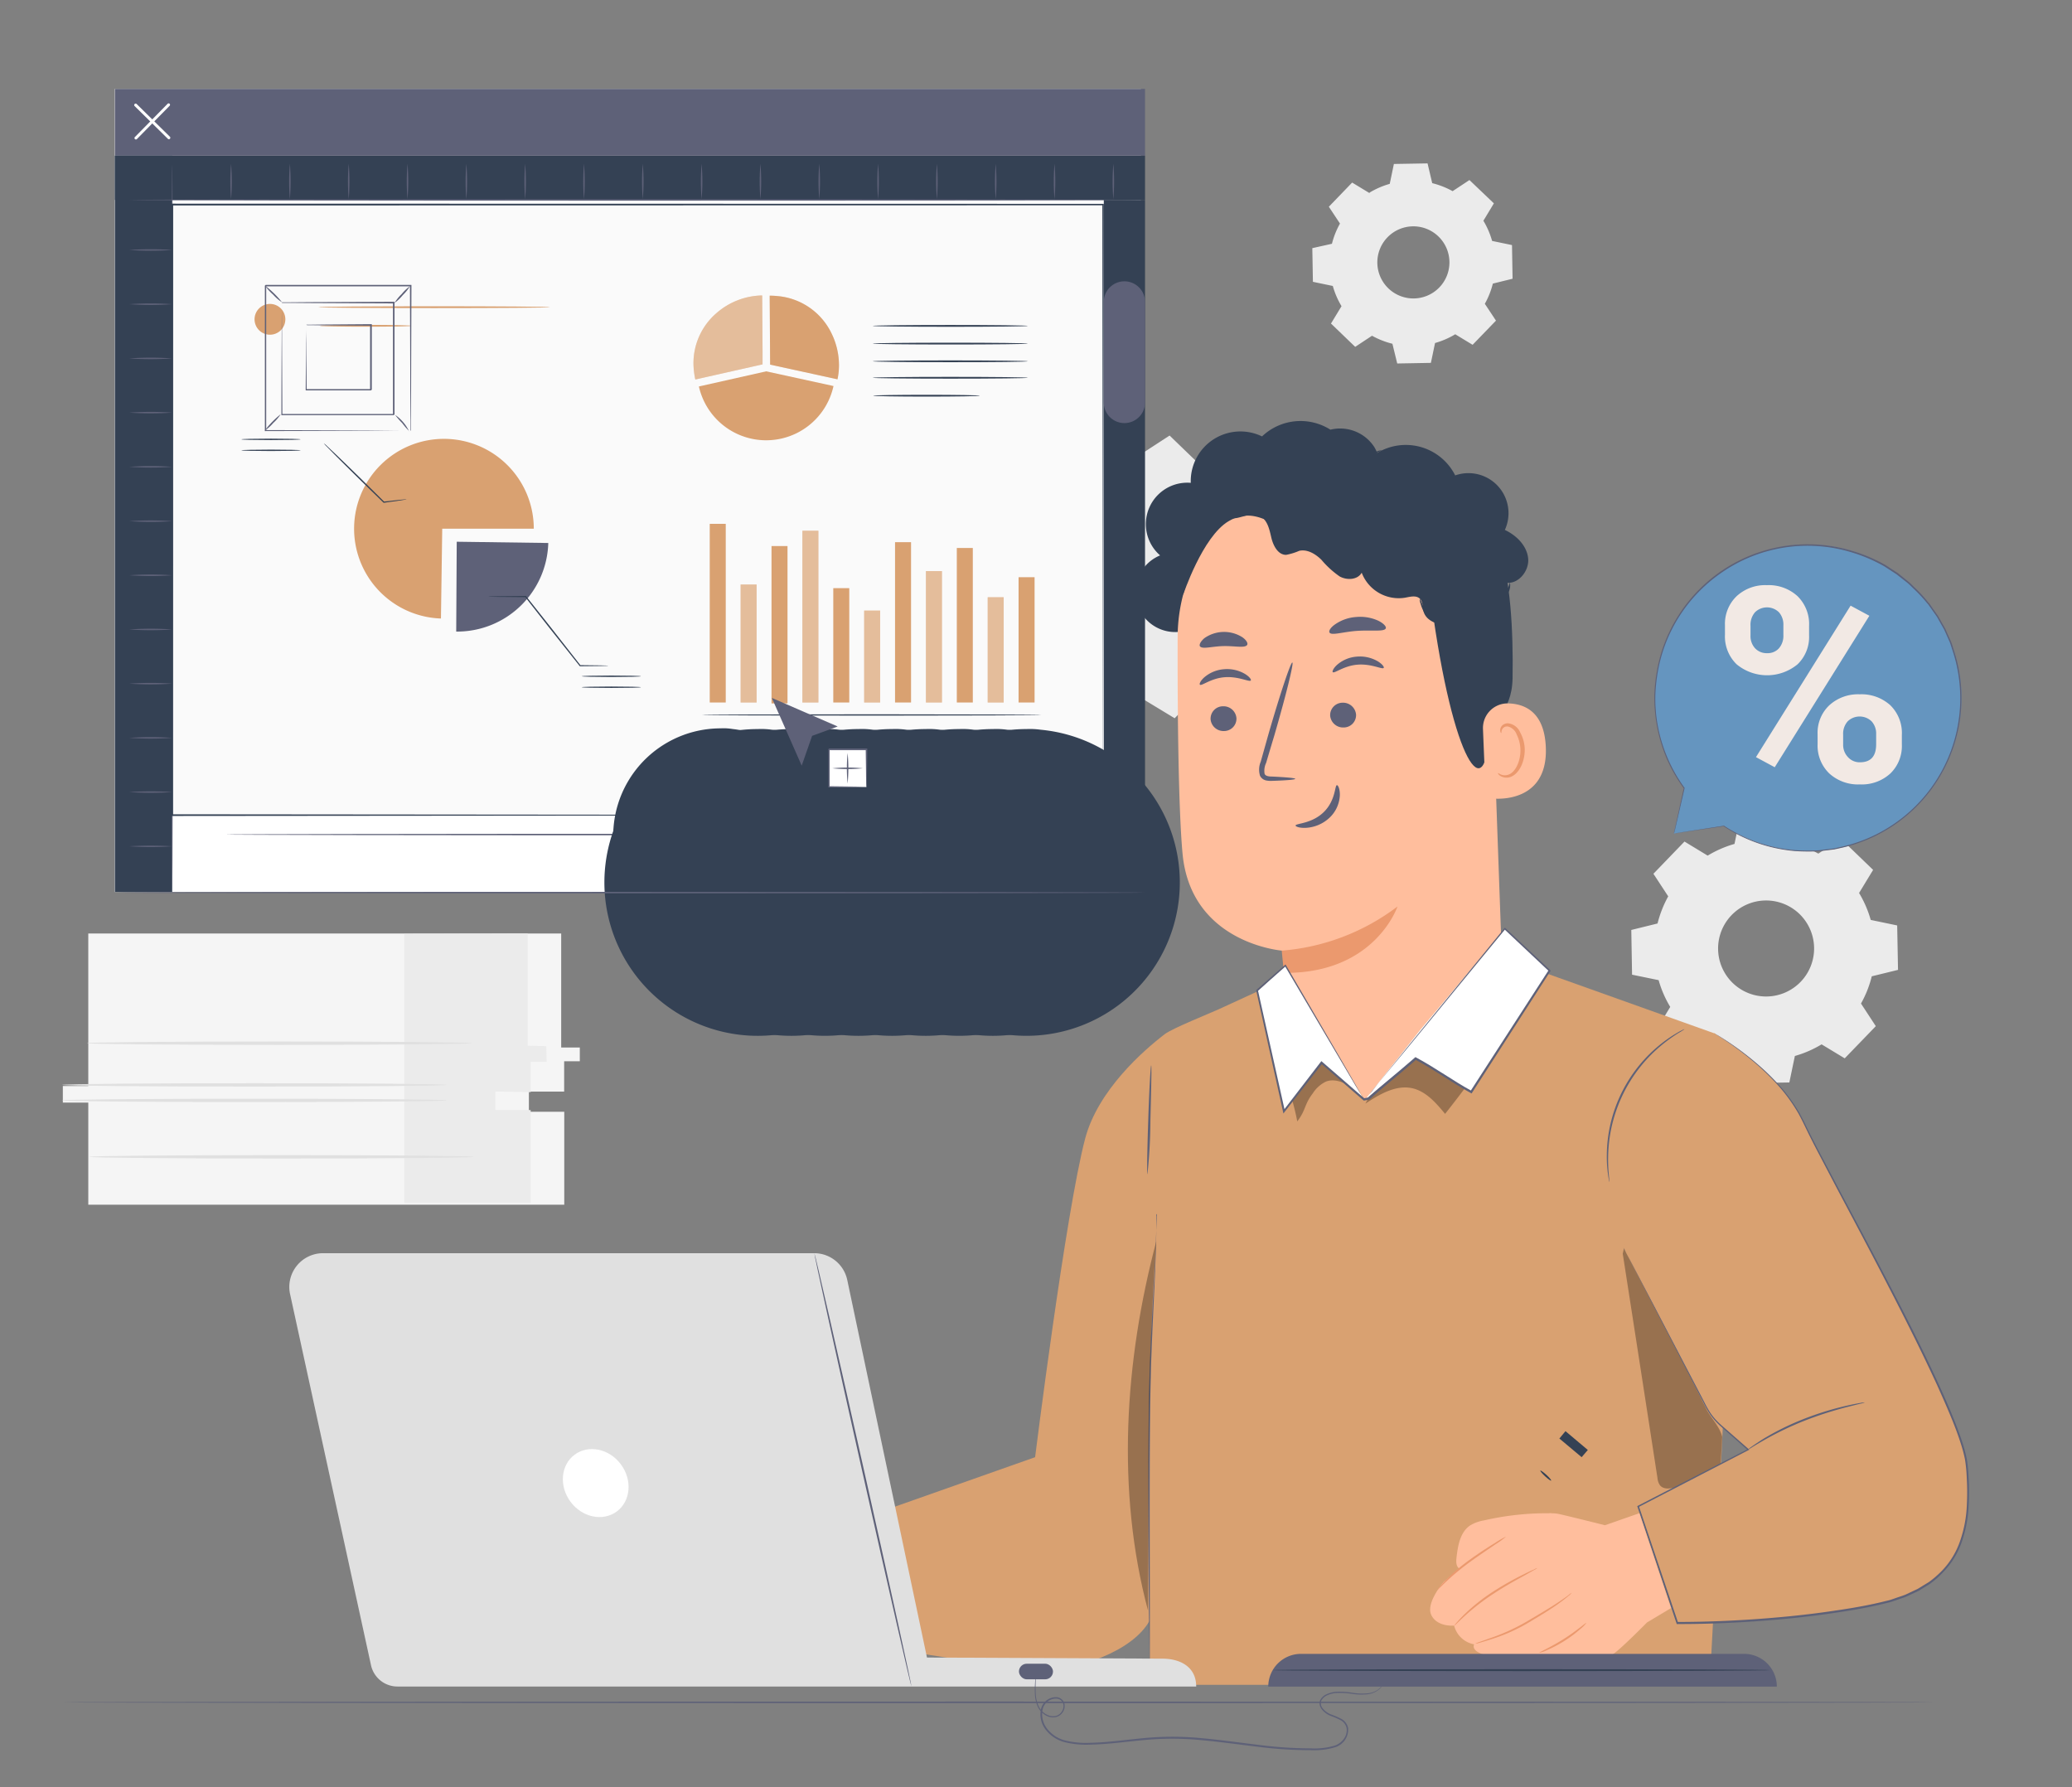 <svg xmlns="http://www.w3.org/2000/svg" width="400" height="345" viewBox="0 0 400 345">
  <rect x="0" y="0" width="400" height="345" fill="#808080" stroke="none"/>
  <g id="Grupo_63263" data-name="Grupo 63263" transform="translate(-1020 -6166)">
    <rect id="Rectángulo_31134" data-name="Rectángulo 31134" width="400" height="345" transform="translate(1020 6166)" fill="none"/>
    <g id="Grupo_63262" data-name="Grupo 63262" transform="translate(685.941 3242.242)">
      <g id="freepik--background-complete--inject-3" transform="translate(346.059 2993.298)">
        <path id="Trazado_105054" data-name="Trazado 105054" d="M396.512,3362.9v29.438H391.6v3.2h4.913v19.709H488.4v-17.936h-6.83v-3.9h6.81v-5.848h3.022v-2.665h-3.594v-22Z" transform="translate(-391.469 -3252.234)" fill="#f5f5f5"/>
        <path id="Trazado_105055" data-name="Trazado 105055" d="M503.019,3362.983v51.928h24.4v-17.929h-6.81V3393.4l6.81.123v-5.861l3.08.006-.058-3.028-3.594-.084V3362.9Z" transform="translate(-436.974 -3252.235)" fill="#ebebeb"/>
        <path id="Trazado_105056" data-name="Trazado 105056" d="M465.668,3412.293c0,.182-16.629.325-37.131.325s-37.138-.143-37.138-.325,16.623-.325,37.138-.325S465.668,3412.111,465.668,3412.293Z" transform="translate(-391.399 -3269.417)" fill="#e0e0e0"/>
        <path id="Trazado_105057" data-name="Trazado 105057" d="M465.668,3407.693c0,.182-16.629.325-37.131.325s-37.138-.143-37.138-.325,16.623-.325,37.138-.325S465.668,3407.511,465.668,3407.693Z" transform="translate(-391.399 -3267.807)" fill="#e0e0e0"/>
        <path id="Trazado_105058" data-name="Trazado 105058" d="M473.038,3395.3c0,.182-16.629.331-37.131.331s-37.138-.149-37.138-.331,16.623-.325,37.138-.325S473.038,3395.127,473.038,3395.3Z" transform="translate(-393.98 -3263.468)" fill="#e0e0e0"/>
        <path id="Trazado_105059" data-name="Trazado 105059" d="M473.718,3429.06c0,.176-16.629.325-37.138.325s-37.131-.149-37.131-.325,16.623-.332,37.131-.332S473.718,3428.877,473.718,3429.06Z" transform="translate(-394.218 -3275.286)" fill="#e0e0e0"/>
        <path id="Trazado_105060" data-name="Trazado 105060" d="M686.917,3046a27.26,27.26,0,0,1,6.648-2.892l1.371-6.583,11.119-.195,1.6,6.5a27.076,27.076,0,0,1,6.745,2.652l5.608-3.652,8,7.727-3.451,5.744a27.131,27.131,0,0,1,2.892,6.654l6.583,1.365.2,11.119-6.531,1.6a27.169,27.169,0,0,1-2.651,6.745l3.678,5.621-7.74,8-5.745-3.483a27.32,27.32,0,0,1-6.654,2.885l-1.365,6.583-11.119.195-1.605-6.531a27.153,27.153,0,0,1-6.745-2.651l-5.621,3.684-8-7.726,3.483-5.744a27.209,27.209,0,0,1-2.885-6.648l-6.583-1.371-.2-11.119,6.531-1.6a27.1,27.1,0,0,1,2.638-6.745l-3.685-5.621,7.727-8L686.9,3046Zm5.927,14.81a12.015,12.015,0,1,0,.025-.026Z" transform="translate(-506.219 -3027.295)" fill="#ebebeb"/>
        <path id="Trazado_105061" data-name="Trazado 105061" d="M786.167,3028.069a16.053,16.053,0,0,1,3.9-1.69l.8-3.84,6.5-.11.9,3.814a16.209,16.209,0,0,1,3.938,1.546l3.249-2.145,4.718,4.5-2.027,3.353a16,16,0,0,1,1.684,3.9l3.84.8.11,6.5-3.808.936a15.738,15.738,0,0,1-1.547,3.9l2.151,3.249-4.51,4.666-3.353-2.034a15.792,15.792,0,0,1-3.9,1.689l-.8,3.834-6.5.117-.929-3.808a16.058,16.058,0,0,1-3.938-1.547l-3.249,2.145-4.672-4.5,2.034-3.354a15.757,15.757,0,0,1-1.683-3.9l-3.84-.8-.116-6.5,3.788-.845a15.809,15.809,0,0,1,1.554-3.9l-2.151-3.249,4.5-4.666,3.354,2.034Zm3.457,8.636a6.96,6.96,0,1,0,9.845-.169,6.96,6.96,0,0,0-9.845.169Z" transform="translate(-533.777 -3060.428)" fill="#ebebeb"/>
        <path id="Trazado_105062" data-name="Trazado 105062" d="M933.58,3180.3a21.3,21.3,0,0,1,5.166-2.249l1.059-5.108,8.636-.156,1.248,5.075a21.072,21.072,0,0,1,5.238,2.06l4.36-2.859,6.219,6-2.71,4.458a21.347,21.347,0,0,1,2.248,5.2l5.108,1.066.162,8.578-5.069,1.241a20.831,20.831,0,0,1-2.079,5.257l2.859,4.367-6,6.212-4.464-2.7a20.927,20.927,0,0,1-5.16,2.242l-1.066,5.114-8.636.149-1.241-5.069a21.321,21.321,0,0,1-5.238-2.06l-4.367,2.859-6.212-6,2.7-4.464a20.971,20.971,0,0,1-2.242-5.167l-5.128-1.052-.149-8.636,5.069-1.248a21.607,21.607,0,0,1,2.06-5.238l-2.859-4.36,6-6.219,4.464,2.71Zm4.6,11.5a9.267,9.267,0,1,0,13.107-.228,9.266,9.266,0,0,0-13.107.228Z" transform="translate(-615.901 -3084.681)" fill="#ebebeb"/>
      </g>
      <g id="freepik--Table--inject-3" transform="translate(346.059 3252.231)">
        <path id="Trazado_105063" data-name="Trazado 105063" d="M707.474,3444.112c0,.078-80.93.144-180.707.144s-180.707-.066-180.707-.144,80.93-.144,180.707-.144S707.474,3444.029,707.474,3444.112Z" transform="translate(-346.059 -3443.968)" fill="#5e6178"/>
      </g>
      <g id="freepik--Artboard--inject-3" transform="translate(356.201 2940.918)">
        <rect id="Rectángulo_8020" data-name="Rectángulo 8020" width="198.124" height="155.031" fill="#fff"/>
        <rect id="Rectángulo_8021" data-name="Rectángulo 8021" width="198.867" height="12.893" transform="translate(0.039)" fill="#5e6178"/>
        <rect id="Rectángulo_8022" data-name="Rectángulo 8022" width="11.064" height="142.138" transform="translate(0.039 12.893)" fill="#344154"/>
        <rect id="Rectángulo_8023" data-name="Rectángulo 8023" width="198.867" height="8.542" transform="translate(0.039 12.893)" fill="#344154"/>
        <path id="Trazado_105064" data-name="Trazado 105064" d="M409.408,3025.763a.267.267,0,0,1-.194-.078.276.276,0,0,1,0-.392h0l6.314-6.419a.272.272,0,0,1,.384,0l0,0a.278.278,0,0,1,0,.392h0l-6.308,6.414A.282.282,0,0,1,409.408,3025.763Z" transform="translate(-405.311 -3016.001)" fill="#fff"/>
        <path id="Trazado_105065" data-name="Trazado 105065" d="M415.735,3025.766a.26.26,0,0,1-.194-.083l-6.419-6.319a.278.278,0,1,1,.388-.4l6.419,6.314a.277.277,0,0,1,0,.392h0A.26.26,0,0,1,415.735,3025.766Z" transform="translate(-405.27 -3016.044)" fill="#fff"/>
        <path id="Trazado_105066" data-name="Trazado 105066" d="M602.382,3052.313c0,.078-43.664.144-97.516.144s-97.527-.066-97.527-.144,43.658-.145,97.527-.145S602.382,3052.24,602.382,3052.313Z" transform="translate(-404.513 -3030.877)" fill="#5e6178"/>
        <path id="Trazado_105067" data-name="Trazado 105067" d="M422.154,3179.913c-.078,0-.144-31.358-.144-70.033s.066-70.032.144-70.032.144,31.347.144,70.032S422.232,3179.913,422.154,3179.913Z" transform="translate(-411.051 -3025.386)" fill="#5e6178"/>
        <path id="Trazado_105068" data-name="Trazado 105068" d="M442.639,3046.677a40.526,40.526,0,0,1,0-6.829,40.517,40.517,0,0,1,0,6.829Z" transform="translate(-420.172 -3025.386)" fill="#5e6178"/>
        <path id="Trazado_105069" data-name="Trazado 105069" d="M463.12,3046.677a40.517,40.517,0,0,1,0-6.829,40.517,40.517,0,0,1,0,6.829Z" transform="translate(-429.301 -3025.386)" fill="#5e6178"/>
        <path id="Trazado_105070" data-name="Trazado 105070" d="M483.609,3046.677a40.517,40.517,0,0,1,0-6.829,40.517,40.517,0,0,1,0,6.829Z" transform="translate(-438.432 -3025.386)" fill="#5e6178"/>
        <path id="Trazado_105071" data-name="Trazado 105071" d="M504.09,3046.677a40.526,40.526,0,0,1,0-6.829,40.526,40.526,0,0,1,0,6.829Z" transform="translate(-447.561 -3025.386)" fill="#5e6178"/>
        <path id="Trazado_105072" data-name="Trazado 105072" d="M524.579,3046.677a40.526,40.526,0,0,1,0-6.829,40.526,40.526,0,0,1,0,6.829Z" transform="translate(-456.691 -3025.386)" fill="#5e6178"/>
        <path id="Trazado_105073" data-name="Trazado 105073" d="M545.06,3046.677a40.509,40.509,0,0,1,0-6.829,40.509,40.509,0,0,1,0,6.829Z" transform="translate(-465.821 -3025.386)" fill="#5e6178"/>
        <path id="Trazado_105074" data-name="Trazado 105074" d="M565.549,3046.677a40.509,40.509,0,0,1,0-6.829,40.509,40.509,0,0,1,0,6.829Z" transform="translate(-474.951 -3025.386)" fill="#5e6178"/>
        <path id="Trazado_105075" data-name="Trazado 105075" d="M586.03,3046.677a40.526,40.526,0,0,1,0-6.829,40.526,40.526,0,0,1,0,6.829Z" transform="translate(-484.08 -3025.386)" fill="#5e6178"/>
        <path id="Trazado_105076" data-name="Trazado 105076" d="M606.519,3046.677a40.509,40.509,0,0,1,0-6.829,40.526,40.526,0,0,1,0,6.829Z" transform="translate(-493.211 -3025.386)" fill="#5e6178"/>
        <path id="Trazado_105077" data-name="Trazado 105077" d="M627,3046.677a40.509,40.509,0,0,1,0-6.829,40.526,40.526,0,0,1,0,6.829Z" transform="translate(-502.34 -3025.386)" fill="#5e6178"/>
        <path id="Trazado_105078" data-name="Trazado 105078" d="M647.489,3046.677a40.526,40.526,0,0,1,0-6.829,40.509,40.509,0,0,1,0,6.829Z" transform="translate(-511.47 -3025.386)" fill="#5e6178"/>
        <path id="Trazado_105079" data-name="Trazado 105079" d="M667.97,3046.677a40.526,40.526,0,0,1,0-6.829,40.526,40.526,0,0,1,0,6.829Z" transform="translate(-520.599 -3025.386)" fill="#5e6178"/>
        <path id="Trazado_105080" data-name="Trazado 105080" d="M688.455,3046.677a39.027,39.027,0,0,1,0-6.829,40.526,40.526,0,0,1,0,6.829Z" transform="translate(-529.726 -3025.386)" fill="#5e6178"/>
        <path id="Trazado_105081" data-name="Trazado 105081" d="M708.94,3046.677a40.543,40.543,0,0,1,0-6.829,40.509,40.509,0,0,1,0,6.829Z" transform="translate(-538.859 -3025.386)" fill="#5e6178"/>
        <path id="Trazado_105082" data-name="Trazado 105082" d="M729.42,3046.677a40.509,40.509,0,0,1,0-6.829,39.027,39.027,0,0,1,0,6.829Z" transform="translate(-547.987 -3025.386)" fill="#5e6178"/>
        <path id="Trazado_105083" data-name="Trazado 105083" d="M749.91,3046.677a40.526,40.526,0,0,1,0-6.829,40.509,40.509,0,0,1,0,6.829Z" transform="translate(-557.119 -3025.386)" fill="#5e6178"/>
        <path id="Trazado_105084" data-name="Trazado 105084" d="M415.616,3069.728a59.508,59.508,0,0,1-8.276,0,59.508,59.508,0,0,1,8.276,0Z" transform="translate(-404.513 -3038.631)" fill="#5e6178"/>
        <path id="Trazado_105085" data-name="Trazado 105085" d="M415.616,3088.608a59.408,59.408,0,0,1-8.276,0,59.609,59.609,0,0,1,8.276,0Z" transform="translate(-404.513 -3047.046)" fill="#5e6178"/>
        <path id="Trazado_105086" data-name="Trazado 105086" d="M415.616,3107.488a59.508,59.508,0,0,1-8.276,0,59.508,59.508,0,0,1,8.276,0Z" transform="translate(-404.513 -3055.46)" fill="#5e6178"/>
        <path id="Trazado_105087" data-name="Trazado 105087" d="M415.616,3126.367a59.508,59.508,0,0,1-8.276,0,59.508,59.508,0,0,1,8.276,0Z" transform="translate(-404.513 -3063.874)" fill="#5e6178"/>
        <path id="Trazado_105088" data-name="Trazado 105088" d="M415.616,3145.238a59.508,59.508,0,0,1-8.276,0,59.508,59.508,0,0,1,8.276,0Z" transform="translate(-404.513 -3072.285)" fill="#5e6178"/>
        <path id="Trazado_105089" data-name="Trazado 105089" d="M415.616,3164.168a59.408,59.408,0,0,1-8.276,0,59.408,59.408,0,0,1,8.276,0Z" transform="translate(-404.513 -3080.722)" fill="#5e6178"/>
        <path id="Trazado_105090" data-name="Trazado 105090" d="M415.616,3183a59.508,59.508,0,0,1-8.276,0,59.408,59.408,0,0,1,8.276,0Z" transform="translate(-404.513 -3089.112)" fill="#5e6178"/>
        <path id="Trazado_105091" data-name="Trazado 105091" d="M415.616,3201.877a59.508,59.508,0,0,1-8.276,0,59.408,59.408,0,0,1,8.276,0Z" transform="translate(-404.513 -3097.527)" fill="#5e6178"/>
        <path id="Trazado_105092" data-name="Trazado 105092" d="M415.616,3220.749a59.609,59.609,0,0,1-8.276,0,59.408,59.408,0,0,1,8.276,0Z" transform="translate(-404.513 -3105.938)" fill="#5e6178"/>
        <path id="Trazado_105093" data-name="Trazado 105093" d="M415.616,3239.628a59.508,59.508,0,0,1-8.276,0,59.508,59.508,0,0,1,8.276,0Z" transform="translate(-404.513 -3114.353)" fill="#5e6178"/>
        <path id="Trazado_105094" data-name="Trazado 105094" d="M415.616,3258.507a59.408,59.408,0,0,1-8.276,0,59.408,59.408,0,0,1,8.276,0Z" transform="translate(-404.513 -3122.766)" fill="#5e6178"/>
        <path id="Trazado_105095" data-name="Trazado 105095" d="M415.616,3277.395a57.188,57.188,0,0,1-8.276,0,73.729,73.729,0,0,1,8.276,0Z" transform="translate(-404.513 -3131.194)" fill="#5e6178"/>
        <path id="Trazado_105096" data-name="Trazado 105096" d="M609.594,3273.312c0,.078-37.788.144-84.389.144s-84.395-.066-84.395-.144,37.777-.144,84.395-.144S609.594,3273.24,609.594,3273.312Z" transform="translate(-419.43 -3129.373)" fill="#5e6178"/>
        <g id="Grupo_56867" data-name="Grupo 56867" transform="translate(10.937 22.153)">
          <g id="Grupo_56712" data-name="Grupo 56712">
            <g id="Grupo_56708" data-name="Grupo 56708" transform="translate(0.175 0.175)">
              <g id="Grupo_56707" data-name="Grupo 56707">
                <rect id="Rectángulo_8024" data-name="Rectángulo 8024" width="179.694" height="117.864" fill="#fafafa"/>
              </g>
            </g>
            <g id="Grupo_56711" data-name="Grupo 56711">
              <g id="Grupo_56710" data-name="Grupo 56710">
                <g id="Grupo_56709" data-name="Grupo 56709">
                  <path id="Trazado_105097" data-name="Trazado 105097" d="M601.84,3171.762c0-1.135-.054-45.978-.139-117.864l.139.139-179.679.035h-.014l.175-.175c0,41.916-.01,81.8-.014,117.863l-.161-.16,179.694.161-179.694.16h-.161v-.161c0-36.059-.009-75.947-.014-117.863v-.175h.19l179.679.036h.14v.14C601.894,3125.784,601.841,3170.628,601.84,3171.762Z" transform="translate(-421.971 -3053.723)" fill="#344154"/>
                </g>
              </g>
            </g>
          </g>
          <g id="Grupo_56737" data-name="Grupo 56737" transform="translate(13.523 45.363)">
            <g id="Grupo_56724" data-name="Grupo 56724" transform="translate(41.466 19.899)">
              <g id="Grupo_56714" data-name="Grupo 56714">
                <g id="Grupo_56713" data-name="Grupo 56713">
                  <path id="Trazado_105098" data-name="Trazado 105098" d="M521.275,3171.458l17.674.243a17.6,17.6,0,0,1-17.674,17.1h-.1Z" transform="translate(-521.171 -3171.458)" fill="#5e6178"/>
                </g>
              </g>
              <g id="Grupo_56717" data-name="Grupo 56717" transform="translate(6.228 10.468)">
                <g id="Grupo_56716" data-name="Grupo 56716">
                  <g id="Grupo_56715" data-name="Grupo 56715">
                    <path id="Trazado_105099" data-name="Trazado 105099" d="M555.507,3203.805a1.8,1.8,0,0,1-.378.031l-1.08.028-3.949.045h-.05l-.032-.04-5.831-7.346-4.7-5.993.091.044-5.2-.049-1.454-.032a2.907,2.907,0,0,1-.514-.035,2.766,2.766,0,0,1,.514-.036l1.454-.031,5.2-.049h.056l.035.045,4.731,5.969,5.782,7.384-.082-.039,3.949.046,1.08.028A1.8,1.8,0,0,1,555.507,3203.805Z" transform="translate(-532.407 -3190.342)" fill="#344154"/>
                  </g>
                </g>
              </g>
              <g id="Grupo_56720" data-name="Grupo 56720" transform="translate(24.231 25.833)">
                <g id="Grupo_56719" data-name="Grupo 56719">
                  <g id="Grupo_56718" data-name="Grupo 56718">
                    <path id="Trazado_105100" data-name="Trazado 105100" d="M576.322,3218.2c0,.075-2.56.135-5.718.135s-5.719-.061-5.719-.135,2.56-.135,5.719-.135S576.322,3218.123,576.322,3218.2Z" transform="translate(-564.885 -3218.062)" fill="#344154"/>
                  </g>
                </g>
              </g>
              <g id="Grupo_56723" data-name="Grupo 56723" transform="translate(24.231 27.951)">
                <g id="Grupo_56722" data-name="Grupo 56722">
                  <g id="Grupo_56721" data-name="Grupo 56721">
                    <path id="Trazado_105101" data-name="Trazado 105101" d="M576.322,3222.018c0,.075-2.56.135-5.718.135s-5.719-.06-5.719-.135,2.56-.135,5.719-.135S576.322,3221.943,576.322,3222.018Z" transform="translate(-564.885 -3221.882)" fill="#344154"/>
                  </g>
                </g>
              </g>
            </g>
            <g id="Grupo_56736" data-name="Grupo 56736">
              <g id="Grupo_56726" data-name="Grupo 56726" transform="translate(21.098 0.045)">
                <g id="Grupo_56725" data-name="Grupo 56725">
                  <path id="Trazado_105102" data-name="Trazado 105102" d="M502.1,3152.979l-.248,17.337a17.345,17.345,0,1,1,17.924-17.337Z" transform="translate(-484.427 -3135.64)" fill="#d9a171"/>
                </g>
              </g>
              <g id="Grupo_56729" data-name="Grupo 56729" transform="translate(15.913 0.898)">
                <g id="Grupo_56728" data-name="Grupo 56728">
                  <g id="Grupo_56727" data-name="Grupo 56727">
                    <path id="Trazado_105103" data-name="Trazado 105103" d="M491.033,3147.995a1.147,1.147,0,0,1-.307.072l-.879.141-3.175.446-.052.007-.039-.038-4.235-4.121c-2.034-2-3.865-3.812-5.181-5.137l-1.548-1.579a4.749,4.749,0,0,1-.542-.605,4.639,4.639,0,0,1,.616.53l1.609,1.518c1.35,1.29,3.2,3.085,5.237,5.082l4.2,4.155-.091-.031,3.187-.351.887-.081A1.15,1.15,0,0,1,491.033,3147.995Z" transform="translate(-475.074 -3137.179)" fill="#344154"/>
                  </g>
                </g>
              </g>
              <g id="Grupo_56732" data-name="Grupo 56732">
                <g id="Grupo_56731" data-name="Grupo 56731">
                  <g id="Grupo_56730" data-name="Grupo 56730">
                    <path id="Trazado_105104" data-name="Trazado 105104" d="M457.8,3135.694c0,.075-2.56.135-5.718.135s-5.719-.06-5.719-.135,2.56-.135,5.719-.135S457.8,3135.62,457.8,3135.694Z" transform="translate(-446.366 -3135.559)" fill="#344154"/>
                  </g>
                </g>
              </g>
              <g id="Grupo_56735" data-name="Grupo 56735" transform="translate(0 2.117)">
                <g id="Grupo_56734" data-name="Grupo 56734">
                  <g id="Grupo_56733" data-name="Grupo 56733">
                    <path id="Trazado_105105" data-name="Trazado 105105" d="M457.8,3139.514c0,.075-2.56.136-5.718.136s-5.719-.061-5.719-.136,2.56-.135,5.719-.135S457.8,3139.439,457.8,3139.514Z" transform="translate(-446.366 -3139.379)" fill="#344154"/>
                  </g>
                </g>
              </g>
            </g>
          </g>
          <g id="Grupo_56765" data-name="Grupo 56765" transform="translate(100.806 17.719)">
            <g id="Grupo_56749" data-name="Grupo 56749">
              <g id="Grupo_56746" data-name="Grupo 56746">
                <g id="Grupo_56739" data-name="Grupo 56739">
                  <g id="Grupo_56738" data-name="Grupo 56738">
                    <path id="Trazado_105106" data-name="Trazado 105106" d="M617.153,3096.462l-.07-10.774a13.751,13.751,0,0,0-8.888,3.465,12.743,12.743,0,0,0-4.283,11.159,15.211,15.211,0,0,0,.251,1.565c0,.013,0,.025.007.038h0l12.982-2.921Z" transform="translate(-603.827 -3085.688)" fill="#d9a171"/>
                  </g>
                </g>
                <g id="Grupo_56741" data-name="Grupo 56741" opacity="0.3">
                  <g id="Grupo_56740" data-name="Grupo 56740">
                    <path id="Trazado_105107" data-name="Trazado 105107" d="M617.153,3096.462l-.07-10.774a13.751,13.751,0,0,0-8.888,3.465,12.743,12.743,0,0,0-4.283,11.159,15.211,15.211,0,0,0,.251,1.565c0,.013,0,.025.007.038h0l12.982-2.921Z" transform="translate(-603.827 -3085.688)" fill="#fff"/>
                  </g>
                </g>
                <g id="Grupo_56743" data-name="Grupo 56743" transform="translate(14.703 0.042)">
                  <g id="Grupo_56742" data-name="Grupo 56742">
                    <path id="Trazado_105108" data-name="Trazado 105108" d="M642.354,3093.179a12.781,12.781,0,0,0-10.478-7.335c-.136-.013-.273-.026-.411-.036-.088-.006-.174-.015-.262-.02q-.386-.021-.782-.022h-.07v0h0l.07,10.774.017,2.532,12.986,2.833.016,0h0a12.837,12.837,0,0,0,.288-2.793A13.978,13.978,0,0,0,642.354,3093.179Z" transform="translate(-630.351 -3085.763)" fill="#d9a171"/>
                  </g>
                </g>
                <g id="Grupo_56745" data-name="Grupo 56745" transform="translate(14.703 0.042)" opacity="0.3">
                  <g id="Grupo_56744" data-name="Grupo 56744">
                    <path id="Trazado_105109" data-name="Trazado 105109" d="M642.354,3093.179a12.781,12.781,0,0,0-10.478-7.335c-.136-.013-.273-.026-.411-.036-.088-.006-.174-.015-.262-.02q-.386-.021-.782-.022h-.07v0h0l.07,10.774.017,2.532,12.986,2.833.016,0h0a12.837,12.837,0,0,0,.288-2.793A13.978,13.978,0,0,0,642.354,3093.179Z" transform="translate(-630.351 -3085.763)" fill="#d9a171"/>
                  </g>
                </g>
              </g>
              <g id="Grupo_56748" data-name="Grupo 56748" transform="translate(1.039 14.651)">
                <g id="Grupo_56747" data-name="Grupo 56747">
                  <path id="Trazado_105110" data-name="Trazado 105110" d="M618.684,3112.119,605.7,3115.04a13.307,13.307,0,0,0,25.985-.087L618.7,3112.12" transform="translate(-605.702 -3112.119)" fill="#d9a171"/>
                </g>
              </g>
            </g>
            <g id="Grupo_56752" data-name="Grupo 56752" transform="translate(34.574 12.536)">
              <g id="Grupo_56751" data-name="Grupo 56751">
                <g id="Grupo_56750" data-name="Grupo 56750">
                  <path id="Trazado_105111" data-name="Trazado 105111" d="M696.181,3108.479c0,.1-6.712.175-14.99.175s-14.992-.078-14.992-.175,6.711-.175,14.992-.175S696.181,3108.383,696.181,3108.479Z" transform="translate(-666.199 -3108.304)" fill="#344154"/>
                </g>
              </g>
            </g>
            <g id="Grupo_56755" data-name="Grupo 56755" transform="translate(34.574 9.119)">
              <g id="Grupo_56754" data-name="Grupo 56754">
                <g id="Grupo_56753" data-name="Grupo 56753">
                  <path id="Trazado_105112" data-name="Trazado 105112" d="M696.181,3102.314c0,.1-6.712.175-14.99.175s-14.992-.079-14.992-.175,6.711-.175,14.992-.175S696.181,3102.217,696.181,3102.314Z" transform="translate(-666.199 -3102.139)" fill="#344154"/>
                </g>
              </g>
            </g>
            <g id="Grupo_56758" data-name="Grupo 56758" transform="translate(34.574 5.702)">
              <g id="Grupo_56757" data-name="Grupo 56757">
                <g id="Grupo_56756" data-name="Grupo 56756">
                  <path id="Trazado_105113" data-name="Trazado 105113" d="M696.181,3096.149c0,.1-6.712.175-14.99.175s-14.992-.078-14.992-.175,6.711-.175,14.992-.175S696.181,3096.052,696.181,3096.149Z" transform="translate(-666.199 -3095.974)" fill="#344154"/>
                </g>
              </g>
            </g>
            <g id="Grupo_56761" data-name="Grupo 56761" transform="translate(34.574 15.716)">
              <g id="Grupo_56760" data-name="Grupo 56760">
                <g id="Grupo_56759" data-name="Grupo 56759">
                  <path id="Trazado_105114" data-name="Trazado 105114" d="M696.181,3114.215c0,.1-6.712.174-14.99.174s-14.992-.078-14.992-.174,6.711-.175,14.992-.175S696.181,3114.118,696.181,3114.215Z" transform="translate(-666.199 -3114.04)" fill="#344154"/>
                </g>
              </g>
            </g>
            <g id="Grupo_56764" data-name="Grupo 56764" transform="translate(34.68 19.177)">
              <g id="Grupo_56763" data-name="Grupo 56763">
                <g id="Grupo_56762" data-name="Grupo 56762">
                  <path id="Trazado_105115" data-name="Trazado 105115" d="M686.982,3120.458c0,.1-4.61.175-10.3.175s-10.3-.078-10.3-.175,4.609-.175,10.3-.175S686.982,3120.361,686.982,3120.458Z" transform="translate(-666.39 -3120.283)" fill="#344154"/>
                </g>
              </g>
            </g>
          </g>
          <g id="Grupo_56858" data-name="Grupo 56858" transform="translate(102.476 61.808)">
            <g id="Grupo_56768" data-name="Grupo 56768" transform="translate(1.462)">
              <g id="Grupo_56767" data-name="Grupo 56767">
                <g id="Grupo_56766" data-name="Grupo 56766">
                  <rect id="Rectángulo_8025" data-name="Rectángulo 8025" width="3.088" height="34.489" fill="#d9a171"/>
                </g>
              </g>
            </g>
            <g id="Grupo_56771" data-name="Grupo 56771" transform="translate(7.424 11.714)">
              <g id="Grupo_56770" data-name="Grupo 56770">
                <g id="Grupo_56769" data-name="Grupo 56769">
                  <rect id="Rectángulo_8026" data-name="Rectángulo 8026" width="3.088" height="22.775" fill="#d9a171"/>
                </g>
              </g>
            </g>
            <g id="Grupo_56774" data-name="Grupo 56774" transform="translate(13.386 4.287)">
              <g id="Grupo_56773" data-name="Grupo 56773">
                <g id="Grupo_56772" data-name="Grupo 56772">
                  <rect id="Rectángulo_8027" data-name="Rectángulo 8027" width="3.088" height="30.377" fill="#d9a171"/>
                </g>
              </g>
            </g>
            <g id="Grupo_56777" data-name="Grupo 56777" transform="translate(19.348 1.332)">
              <g id="Grupo_56776" data-name="Grupo 56776">
                <g id="Grupo_56775" data-name="Grupo 56775">
                  <rect id="Rectángulo_8028" data-name="Rectángulo 8028" width="3.088" height="33.157" fill="#d9a171"/>
                </g>
              </g>
            </g>
            <g id="Grupo_56780" data-name="Grupo 56780" transform="translate(25.31 12.415)">
              <g id="Grupo_56779" data-name="Grupo 56779">
                <g id="Grupo_56778" data-name="Grupo 56778">
                  <rect id="Rectángulo_8029" data-name="Rectángulo 8029" width="3.088" height="22.074" fill="#d9a171"/>
                </g>
              </g>
            </g>
            <g id="Grupo_56783" data-name="Grupo 56783" transform="translate(31.272 16.744)">
              <g id="Grupo_56782" data-name="Grupo 56782">
                <g id="Grupo_56781" data-name="Grupo 56781">
                  <rect id="Rectángulo_8030" data-name="Rectángulo 8030" width="3.088" height="17.745" fill="#d9a171"/>
                </g>
              </g>
            </g>
            <g id="Grupo_56786" data-name="Grupo 56786" transform="translate(37.234 3.54)">
              <g id="Grupo_56785" data-name="Grupo 56785">
                <g id="Grupo_56784" data-name="Grupo 56784">
                  <rect id="Rectángulo_8031" data-name="Rectángulo 8031" width="3.088" height="30.949" fill="#d9a171"/>
                </g>
              </g>
            </g>
            <g id="Grupo_56789" data-name="Grupo 56789" transform="translate(43.196 9.12)">
              <g id="Grupo_56788" data-name="Grupo 56788">
                <g id="Grupo_56787" data-name="Grupo 56787">
                  <rect id="Rectángulo_8032" data-name="Rectángulo 8032" width="3.088" height="25.369" fill="#d9a171"/>
                </g>
              </g>
            </g>
            <g id="Grupo_56792" data-name="Grupo 56792" transform="translate(49.158 4.661)">
              <g id="Grupo_56791" data-name="Grupo 56791">
                <g id="Grupo_56790" data-name="Grupo 56790">
                  <rect id="Rectángulo_8033" data-name="Rectángulo 8033" width="3.088" height="29.828" fill="#d9a171"/>
                </g>
              </g>
            </g>
            <g id="Grupo_56795" data-name="Grupo 56795" transform="translate(55.12 14.168)">
              <g id="Grupo_56794" data-name="Grupo 56794">
                <g id="Grupo_56793" data-name="Grupo 56793">
                  <rect id="Rectángulo_8034" data-name="Rectángulo 8034" width="3.088" height="20.321" fill="#d9a171"/>
                </g>
              </g>
            </g>
            <g id="Grupo_56798" data-name="Grupo 56798" transform="translate(61.082 10.301)">
              <g id="Grupo_56797" data-name="Grupo 56797">
                <g id="Grupo_56796" data-name="Grupo 56796">
                  <rect id="Rectángulo_8035" data-name="Rectángulo 8035" width="3.088" height="24.188" fill="#d9a171"/>
                </g>
              </g>
            </g>
            <g id="Grupo_56802" data-name="Grupo 56802" transform="translate(0 36.764)">
              <g id="Grupo_56801" data-name="Grupo 56801">
                <g id="Grupo_56800" data-name="Grupo 56800">
                  <g id="Grupo_56799" data-name="Grupo 56799">
                    <path id="Trazado_105116" data-name="Trazado 105116" d="M672.27,3231.675c0,.071-14.648.127-32.714.127s-32.717-.056-32.717-.127,14.646-.126,32.717-.126S672.27,3231.605,672.27,3231.675Z" transform="translate(-606.839 -3231.549)" fill="#344154"/>
                  </g>
                </g>
              </g>
            </g>
            <g id="Grupo_56806" data-name="Grupo 56806" transform="translate(1.284 39.479)">
              <g id="Grupo_56805" data-name="Grupo 56805">
                <g id="Grupo_56804" data-name="Grupo 56804">
                  <g id="Grupo_56803" data-name="Grupo 56803">
                    <path id="Trazado_105117" data-name="Trazado 105117" d="M613.739,3236.573a20.75,20.75,0,1,1-2.292-.127A10.474,10.474,0,0,1,613.739,3236.573Z" transform="translate(-609.155 -3236.446)" fill="#344154"/>
                  </g>
                </g>
              </g>
            </g>
            <g id="Grupo_56810" data-name="Grupo 56810" transform="translate(7.992 39.617)">
              <g id="Grupo_56809" data-name="Grupo 56809">
                <g id="Grupo_56808" data-name="Grupo 56808">
                  <g id="Grupo_56807" data-name="Grupo 56807">
                    <path id="Trazado_105118" data-name="Trazado 105118" d="M626.734,3236.822a29.608,29.608,0,1,1-2.739-.127A14.866,14.866,0,0,1,626.734,3236.822Z" transform="translate(-621.256 -3236.695)" fill="#344154"/>
                  </g>
                </g>
              </g>
            </g>
            <g id="Grupo_56814" data-name="Grupo 56814" transform="translate(14.475 39.617)">
              <g id="Grupo_56813" data-name="Grupo 56813">
                <g id="Grupo_56812" data-name="Grupo 56812">
                  <g id="Grupo_56811" data-name="Grupo 56811">
                    <path id="Trazado_105119" data-name="Trazado 105119" d="M638.431,3236.822a29.608,29.608,0,1,1-2.739-.127A14.862,14.862,0,0,1,638.431,3236.822Z" transform="translate(-632.953 -3236.695)" fill="#344154"/>
                  </g>
                </g>
              </g>
            </g>
            <g id="Grupo_56818" data-name="Grupo 56818" transform="translate(20.959 39.617)">
              <g id="Grupo_56817" data-name="Grupo 56817">
                <g id="Grupo_56816" data-name="Grupo 56816">
                  <g id="Grupo_56815" data-name="Grupo 56815">
                    <path id="Trazado_105120" data-name="Trazado 105120" d="M650.128,3236.822a29.607,29.607,0,1,1-2.739-.127A14.861,14.861,0,0,1,650.128,3236.822Z" transform="translate(-644.65 -3236.695)" fill="#344154"/>
                  </g>
                </g>
              </g>
            </g>
            <g id="Grupo_56822" data-name="Grupo 56822" transform="translate(27.443 39.617)">
              <g id="Grupo_56821" data-name="Grupo 56821">
                <g id="Grupo_56820" data-name="Grupo 56820">
                  <g id="Grupo_56819" data-name="Grupo 56819">
                    <path id="Trazado_105121" data-name="Trazado 105121" d="M661.825,3236.822a29.608,29.608,0,1,1-2.738-.127A14.858,14.858,0,0,1,661.825,3236.822Z" transform="translate(-656.347 -3236.695)" fill="#344154"/>
                  </g>
                </g>
              </g>
            </g>
            <g id="Grupo_56826" data-name="Grupo 56826" transform="translate(33.927 39.617)">
              <g id="Grupo_56825" data-name="Grupo 56825">
                <g id="Grupo_56824" data-name="Grupo 56824">
                  <g id="Grupo_56823" data-name="Grupo 56823">
                    <path id="Trazado_105122" data-name="Trazado 105122" d="M673.522,3236.822a29.608,29.608,0,1,1-2.738-.127A14.857,14.857,0,0,1,673.522,3236.822Z" transform="translate(-668.044 -3236.695)" fill="#344154"/>
                  </g>
                </g>
              </g>
            </g>
            <g id="Grupo_56830" data-name="Grupo 56830" transform="translate(40.411 39.617)">
              <g id="Grupo_56829" data-name="Grupo 56829">
                <g id="Grupo_56828" data-name="Grupo 56828">
                  <g id="Grupo_56827" data-name="Grupo 56827">
                    <path id="Trazado_105123" data-name="Trazado 105123" d="M685.22,3236.822a29.608,29.608,0,1,1-2.739-.127A14.867,14.867,0,0,1,685.22,3236.822Z" transform="translate(-679.742 -3236.695)" fill="#344154"/>
                  </g>
                </g>
              </g>
            </g>
            <g id="Grupo_56834" data-name="Grupo 56834" transform="translate(46.895 39.617)">
              <g id="Grupo_56833" data-name="Grupo 56833">
                <g id="Grupo_56832" data-name="Grupo 56832">
                  <g id="Grupo_56831" data-name="Grupo 56831">
                    <path id="Trazado_105124" data-name="Trazado 105124" d="M696.917,3236.822a29.607,29.607,0,1,1-2.739-.127A14.861,14.861,0,0,1,696.917,3236.822Z" transform="translate(-691.439 -3236.695)" fill="#344154"/>
                  </g>
                </g>
              </g>
            </g>
            <g id="Grupo_56838" data-name="Grupo 56838" transform="translate(53.379 39.617)">
              <g id="Grupo_56837" data-name="Grupo 56837">
                <g id="Grupo_56836" data-name="Grupo 56836">
                  <g id="Grupo_56835" data-name="Grupo 56835">
                    <path id="Trazado_105125" data-name="Trazado 105125" d="M708.614,3236.822a29.608,29.608,0,1,1-2.739-.127A14.861,14.861,0,0,1,708.614,3236.822Z" transform="translate(-703.136 -3236.695)" fill="#344154"/>
                  </g>
                </g>
              </g>
            </g>
            <g id="Grupo_56842" data-name="Grupo 56842" transform="translate(59.863 39.617)">
              <g id="Grupo_56841" data-name="Grupo 56841">
                <g id="Grupo_56840" data-name="Grupo 56840">
                  <g id="Grupo_56839" data-name="Grupo 56839">
                    <path id="Trazado_105126" data-name="Trazado 105126" d="M720.311,3236.822a29.607,29.607,0,1,1-2.738-.127A14.857,14.857,0,0,1,720.311,3236.822Z" transform="translate(-714.833 -3236.695)" fill="#344154"/>
                  </g>
                </g>
              </g>
            </g>
            <g id="Grupo_56845" data-name="Grupo 56845" transform="translate(7.424 11.714)" opacity="0.3">
              <g id="Grupo_56844" data-name="Grupo 56844">
                <g id="Grupo_56843" data-name="Grupo 56843">
                  <rect id="Rectángulo_8036" data-name="Rectángulo 8036" width="3.088" height="22.775" fill="#fff"/>
                </g>
              </g>
            </g>
            <g id="Grupo_56848" data-name="Grupo 56848" transform="translate(19.348 1.332)" opacity="0.3">
              <g id="Grupo_56847" data-name="Grupo 56847">
                <g id="Grupo_56846" data-name="Grupo 56846">
                  <rect id="Rectángulo_8037" data-name="Rectángulo 8037" width="3.088" height="33.157" fill="#fff"/>
                </g>
              </g>
            </g>
            <g id="Grupo_56851" data-name="Grupo 56851" transform="translate(31.272 16.744)" opacity="0.3">
              <g id="Grupo_56850" data-name="Grupo 56850">
                <g id="Grupo_56849" data-name="Grupo 56849">
                  <rect id="Rectángulo_8038" data-name="Rectángulo 8038" width="3.088" height="17.745" fill="#fff"/>
                </g>
              </g>
            </g>
            <g id="Grupo_56854" data-name="Grupo 56854" transform="translate(43.196 9.12)" opacity="0.3">
              <g id="Grupo_56853" data-name="Grupo 56853">
                <g id="Grupo_56852" data-name="Grupo 56852">
                  <rect id="Rectángulo_8039" data-name="Rectángulo 8039" width="3.088" height="25.369" fill="#fff"/>
                </g>
              </g>
            </g>
            <g id="Grupo_56857" data-name="Grupo 56857" transform="translate(55.12 14.168)" opacity="0.3">
              <g id="Grupo_56856" data-name="Grupo 56856">
                <g id="Grupo_56855" data-name="Grupo 56855">
                  <rect id="Rectángulo_8040" data-name="Rectángulo 8040" width="3.088" height="20.321" fill="#fff"/>
                </g>
              </g>
            </g>
          </g>
          <g id="Grupo_56860" data-name="Grupo 56860" transform="translate(16.062 19.356)">
            <g id="Grupo_56859" data-name="Grupo 56859">
              <path id="Trazado_105127" data-name="Trazado 105127" d="M456.893,3091.614a2.972,2.972,0,1,1-2.972-2.973A2.972,2.972,0,0,1,456.893,3091.614Z" transform="translate(-450.948 -3088.641)" fill="#d9a171"/>
            </g>
          </g>
          <g id="Grupo_56863" data-name="Grupo 56863" transform="translate(28.343 19.809)">
            <g id="Grupo_56862" data-name="Grupo 56862">
              <g id="Grupo_56861" data-name="Grupo 56861">
                <path id="Trazado_105128" data-name="Trazado 105128" d="M517.872,3089.633c0,.1-10.023.176-22.383.176s-22.386-.079-22.386-.176,10.02-.175,22.386-.175S517.872,3089.537,517.872,3089.633Z" transform="translate(-473.103 -3089.458)" fill="#d9a171"/>
              </g>
            </g>
          </g>
          <g id="Grupo_56866" data-name="Grupo 56866" transform="translate(28.67 23.403)">
            <g id="Grupo_56865" data-name="Grupo 56865">
              <g id="Grupo_56864" data-name="Grupo 56864">
                <path id="Trazado_105129" data-name="Trazado 105129" d="M491.339,3096.118a2.717,2.717,0,0,1-.693.068c-.447.021-1.093.04-1.891.055-1.6.032-3.8.052-6.238.052s-4.643-.02-6.239-.052c-.8-.015-1.445-.034-1.891-.055a2.712,2.712,0,0,1-.693-.068,2.666,2.666,0,0,1,.693-.068c.446-.021,1.092-.04,1.891-.055,1.6-.032,3.8-.052,6.239-.052s4.641.019,6.238.052c.8.015,1.444.034,1.891.055A2.67,2.67,0,0,1,491.339,3096.118Z" transform="translate(-473.693 -3095.943)" fill="#d9a171"/>
              </g>
            </g>
          </g>
        </g>
        <path id="Trazado_105130" data-name="Trazado 105130" d="M631.1,3225.848l5.765,13.076,2.012-5.754,4.933-1.807Z" transform="translate(-504.239 -3108.283)" fill="#5e6178"/>
        <rect id="Rectángulo_8041" data-name="Rectángulo 8041" width="7.245" height="7.245" transform="translate(137.87 127.532)" fill="#fff"/>
        <path id="Trazado_105131" data-name="Trazado 105131" d="M658.124,3250.912s0-.205-.028-.554,0-.876-.033-1.486c0-1.3-.039-3.087-.061-5.211l.122.122h-7.239c-.033,0,.272-.271.144-.144h0v7.234l-.122-.127,5.211.061,1.486.033a3.864,3.864,0,0,1,.554.033,4.263,4.263,0,0,1-.493,0l-1.458.033-5.288.061h-.128v-7.356h0l.144-.144H658.3v.127c0,2.156-.05,3.969-.067,5.288,0,.6,0,1.109-.033,1.458A2.573,2.573,0,0,1,658.124,3250.912Z" transform="translate(-513.014 -3116.136)" fill="#5e6178"/>
        <path id="Trazado_105132" data-name="Trazado 105132" d="M657.374,3250.936a30.208,30.208,0,0,1,0-5.9A30.313,30.313,0,0,1,657.374,3250.936Z" transform="translate(-515.884 -3116.836)" fill="#5e6178"/>
        <path id="Trazado_105133" data-name="Trazado 105133" d="M658.068,3250.242a30.17,30.17,0,0,1-5.9,0A30.323,30.323,0,0,1,658.068,3250.242Z" transform="translate(-513.629 -3119.091)" fill="#5e6178"/>
        <rect id="Rectángulo_8042" data-name="Rectángulo 8042" width="7.96" height="133.596" transform="translate(190.946 21.435)" fill="#344154"/>
        <path id="Trazado_105134" data-name="Trazado 105134" d="M750.69,3080.768h0a3.98,3.98,0,0,1,3.98,3.98v19.407a3.98,3.98,0,0,1-3.98,3.98h0a3.98,3.98,0,0,1-3.98-3.98v-19.407A3.98,3.98,0,0,1,750.69,3080.768Z" transform="translate(-555.764 -3043.623)" fill="#5e6178"/>
        <path id="Trazado_105135" data-name="Trazado 105135" d="M482.623,3110.2v-2.04c0-1.331,0-3.26-.033-5.71,0-4.906-.039-11.9-.061-20.271l.122.122H454.636c-.039,0,.272-.272.139-.139h0v28.01l-.128-.127,20.277.066,5.7.033h.05l-5.676.033-20.355.061h-.122v-28.065h0c-.127.122.177-.183.15-.15h28.143v.15c-.028,8.409-.05,15.427-.067,20.349,0,2.439,0,4.357-.033,5.682v1.863A.516.516,0,0,1,482.623,3110.2Z" transform="translate(-425.528 -3044.183)" fill="#5e6178"/>
        <path id="Trazado_105136" data-name="Trazado 105136" d="M460.39,3088h1.53l4.374-.033,15.715-.061h.122v21.74c.028-.033-.277.271-.15.144H460.29v-.127c0-6.491.05-11.9.066-15.709,0-1.874,0-3.326.033-4.379v-1.53a.929.929,0,0,1,0,.111v1.469c0,1.037,0,2.522.033,4.434,0,3.792.039,9.174.061,15.632l-.122-.127h21.613l-.139.144v-21.618l.128.127-15.632-.066-4.435-.033h-1.475A.421.421,0,0,1,460.39,3088Z" transform="translate(-428.112 -3046.806)" fill="#5e6178"/>
        <path id="Trazado_105137" data-name="Trazado 105137" d="M454.63,3082.3a18.647,18.647,0,0,1,3.27,3.2,8.636,8.636,0,0,1-1.741-1.5A9.408,9.408,0,0,1,454.63,3082.3Z" transform="translate(-425.589 -3044.305)" fill="#5e6178"/>
        <path id="Trazado_105138" data-name="Trazado 105138" d="M502.667,3082.478a8.519,8.519,0,0,1-1.38,1.713,8.867,8.867,0,0,1-1.6,1.525,8.324,8.324,0,0,1,1.38-1.719A8.47,8.47,0,0,1,502.667,3082.478Z" transform="translate(-445.672 -3044.385)" fill="#5e6178"/>
        <path id="Trazado_105139" data-name="Trazado 105139" d="M502.626,3130.436a14.025,14.025,0,0,1-1.358-1.574,13.523,13.523,0,0,1-1.358-1.563,7.973,7.973,0,0,1,2.694,3.16Z" transform="translate(-445.77 -3064.361)" fill="#5e6178"/>
        <path id="Trazado_105140" data-name="Trazado 105140" d="M457.585,3127.018a8.811,8.811,0,0,1-1.452,1.7,8.66,8.66,0,0,1-1.663,1.5,17.214,17.214,0,0,1,3.115-3.193Z" transform="translate(-425.518 -3064.236)" fill="#5e6178"/>
        <path id="Trazado_105141" data-name="Trazado 105141" d="M468.882,3095.788a1.1,1.1,0,0,1,.216,0h.66l2.528-.033,9.113-.067h.122v12.638l-.15.144H468.76v-.127c.028-3.753.05-6.885.061-9.113,0-1.064.028-1.918.033-2.528v-.87a1.49,1.49,0,0,1,0,.244v.682c0,.615,0,1.475.028,2.556,0,2.217.039,5.311.067,9.03l-.128-.122h12.511c.133-.127-.172.177-.139.144v-12.511l.128.122-9.03-.061-2.561-.033h-.682Z" transform="translate(-431.887 -3050.273)" fill="#5e6178"/>
        <path id="Trazado_105142" data-name="Trazado 105142" d="M601.654,3293.532c0,.078-44.39.144-99.134.144s-99.14-.067-99.14-.144,44.379-.144,99.14-.144S601.654,3293.449,601.654,3293.532Z" transform="translate(-402.748 -3138.385)" fill="#5e6178"/>
      </g>
      <g id="freepik--Character--inject-3" transform="translate(389.91 3005.029)">
        <path id="Trazado_105143" data-name="Trazado 105143" d="M696.391,3397.8h-8.81s-19.886-7.181-23.976-6.515c-3.678.622-17.164,9.578-19.806,11.351a1.659,1.659,0,0,0-.637.818h0a2.9,2.9,0,0,0,1.607,3.669l.282.116-.123.4a4.8,4.8,0,0,0-.2,1.614,1.947,1.947,0,0,0,3.62.84l-.507.9a2.214,2.214,0,0,0-.282,1.209l.043.825a2.222,2.222,0,0,0,1.52,1.977h0a2.17,2.17,0,0,0,2.316-.608c1.708-1.882,5.61-4.626,8.108-5.067,2.222-.369,5.719-1.448,7.963-1.448a2.779,2.779,0,0,1,2.57,1.766h0c-1.484.109-9.136,3.62-12.792,5.517a3.932,3.932,0,0,0-2.128,2.946c-.13,1.144.449,2.346,2.715,1.81,4.857-1.129,10.917-3.243,10.917-3.243s4.51-1.288,7.427.768c4.112,2.9,5.994,3.967,9.527,2.794a30.285,30.285,0,0,0,6.132-2.845l6.95-.725S705.382,3400.331,696.391,3397.8Z" transform="translate(-584.513 -3185.081)" fill="#ffbe9d"/>
        <path id="Trazado_105144" data-name="Trazado 105144" d="M701.86,3416.52a2.6,2.6,0,0,1-.471.341,3.18,3.18,0,0,1-.608.362,5.554,5.554,0,0,1-.876.4,9.589,9.589,0,0,1-6.059.2,9.4,9.4,0,0,1-3.721-2.02l-.434-.4-.391-.441a8.213,8.213,0,0,1-.724-.977c-.441-.724-.767-1.448-1.252-2.136a3.057,3.057,0,0,0-1.984-1.375,10.013,10.013,0,0,0-2.664,0,15.768,15.768,0,0,1-5.741-.564,16.561,16.561,0,0,1-4.937-2.36,16.741,16.741,0,0,1-2.012-1.672,1.26,1.26,0,0,1-.333-1.332,1.276,1.276,0,0,1,1.057-.847h0l12.922-.542,3.706-.124h.984a1.281,1.281,0,0,1,.34,0l-.34.043-.977.073-3.7.224-12.915.673h0a.913.913,0,0,0-.507,1.578,16.75,16.75,0,0,0,1.969,1.621,16.257,16.257,0,0,0,4.829,2.3,15.553,15.553,0,0,0,5.61.557,9.826,9.826,0,0,1,2.765,0,3.271,3.271,0,0,1,1.274.543,4.067,4.067,0,0,1,.927.977c.5.724.825,1.5,1.245,2.172a8.246,8.246,0,0,0,.724.941l.376.435.413.376a9.156,9.156,0,0,0,3.62,2,9.616,9.616,0,0,0,5.929-.086A14.551,14.551,0,0,0,701.86,3416.52Z" transform="translate(-591.857 -3188.334)" fill="#eb996e"/>
        <path id="Trazado_105145" data-name="Trazado 105145" d="M833.961,3111.474a7.87,7.87,0,0,0-8.47-3.344,10.78,10.78,0,0,0-13.2,1.3,9.586,9.586,0,0,0-13.755,8.962,8,8,0,0,0-5.922,14.008,7.688,7.688,0,0,0,4.416,14.652l36.2-26.5A7.876,7.876,0,0,0,833.961,3111.474Z" transform="translate(-624.507 -3106.457)" fill="#344154"/>
        <path id="Trazado_105146" data-name="Trazado 105146" d="M799.108,3151.686a32.649,32.649,0,0,1,30.05-32.511l1.687-.13c18.251-.391,28.776,14.891,28.661,33.147l2.172,60.714-1.889,7.8-24.57,20.27-12.343-10.931-3.533-17.866s-17.685-1.325-19.292-18.771C799.281,3184.986,799.071,3167.511,799.108,3151.686Z" transform="translate(-627.615 -3109.931)" fill="#ffbe9d"/>
        <path id="Trazado_105147" data-name="Trazado 105147" d="M826.869,3244.438a42.482,42.482,0,0,0,22.347-8.521s-4.344,12.994-21.927,12.813Z" transform="translate(-635.281 -3142.199)" fill="#eb996e"/>
        <path id="Trazado_105148" data-name="Trazado 105148" d="M807.889,3184.981a2.5,2.5,0,0,0,2.6,2.324,2.389,2.389,0,0,0,2.4-2.38c0-.025,0-.049,0-.074a2.5,2.5,0,0,0-2.606-2.323,2.39,2.39,0,0,0-2.39,2.388C807.888,3184.938,807.889,3184.959,807.889,3184.981Z" transform="translate(-630.041 -3127.459)" fill="#5e6178"/>
        <path id="Trazado_105149" data-name="Trazado 105149" d="M805.041,3175.625c.333.3,2.114-1.252,4.792-1.448s4.763.984,5.024.63c.13-.159-.232-.724-1.136-1.274a6.863,6.863,0,0,0-4.054-.9,6.615,6.615,0,0,0-3.786,1.564C805.113,3174.879,804.882,3175.487,805.041,3175.625Z" transform="translate(-629.242 -3124.719)" fill="#5e6178"/>
        <path id="Trazado_105150" data-name="Trazado 105150" d="M839.779,3184.031a2.5,2.5,0,0,0,2.606,2.324,2.388,2.388,0,0,0,2.4-2.381c0-.022,0-.043,0-.066a2.512,2.512,0,0,0-2.606-2.331,2.4,2.4,0,0,0-2.4,2.4C839.778,3183.992,839.779,3184.012,839.779,3184.031Z" transform="translate(-638.845 -3127.196)" fill="#5e6178"/>
        <path id="Trazado_105151" data-name="Trazado 105151" d="M840.471,3172.275c.333.3,2.114-1.245,4.8-1.448s4.756.977,5.024.63c.13-.16-.232-.724-1.144-1.281a6.845,6.845,0,0,0-4.047-.9,6.517,6.517,0,0,0-3.786,1.564C840.544,3171.529,840.312,3172.181,840.471,3172.275Z" transform="translate(-639.023 -3123.793)" fill="#5e6178"/>
        <path id="Trazado_105152" data-name="Trazado 105152" d="M827.8,3193.313c0-.152-1.687-.312-4.416-.442-.724,0-1.354-.1-1.506-.557a3.512,3.512,0,0,1,.3-2.07c.507-1.709,1.042-3.5,1.607-5.379,2.222-7.651,3.772-13.921,3.46-14.008s-2.36,6.045-4.575,13.7L821.14,3190a3.969,3.969,0,0,0-.138,2.715,1.7,1.7,0,0,0,1.2.912,4.556,4.556,0,0,0,1.18.072C826.113,3193.618,827.807,3193.465,827.8,3193.313Z" transform="translate(-633.606 -3124.237)" fill="#5e6178"/>
        <path id="Trazado_105153" data-name="Trazado 105153" d="M838.545,3203.567c-.442,0-.21,2.9-2.542,5.19s-5.458,2.172-5.444,2.6c0,.188.724.514,2.049.441a7.238,7.238,0,0,0,4.561-2,6.355,6.355,0,0,0,1.94-4.344C839.123,3204.233,838.739,3203.539,838.545,3203.567Z" transform="translate(-636.3 -3133.268)" fill="#5e6178"/>
        <path id="Trazado_105154" data-name="Trazado 105154" d="M839.585,3161.694c.376.667,2.635-.145,5.444-.318s5.2.217,5.437-.5c.094-.34-.42-.934-1.448-1.448a8.39,8.39,0,0,0-4.257-.724,8.062,8.062,0,0,0-4.032,1.382C839.809,3160.7,839.418,3161.368,839.585,3161.694Z" transform="translate(-638.781 -3120.872)" fill="#5e6178"/>
        <path id="Trazado_105155" data-name="Trazado 105155" d="M805.038,3165.479c.47.616,2.324,0,4.553-.043s4.119.427,4.553-.217c.2-.3-.1-.919-.927-1.5a6.6,6.6,0,0,0-7.341.2C805.118,3164.583,804.857,3165.183,805.038,3165.479Z" transform="translate(-629.239 -3121.986)" fill="#5e6178"/>
        <path id="Trazado_105156" data-name="Trazado 105156" d="M800.491,3142.753s3.735-11.3,8.8-14.275c6.139-3.62,9.447,3.193,15.39,1.006s11.807-5.639,18.4-1.448c7.239,4.6,4.343,8.47,5.357,16.187,4.206,31.28,10.656,39.707,11.1,24.78.051-1.636,4.445-3.287,4.568-10.186.153-8.955-.362-19.762-2.852-25.908-2.092-5.177-5.415-8.608-11.17-12.22-9.085-5.7-20.87-4.9-28.8-3.461S798.688,3129.122,800.491,3142.753Z" transform="translate(-627.956 -3109.142)" fill="#344154"/>
        <path id="Trazado_105157" data-name="Trazado 105157" d="M880.537,3186.731a4.748,4.748,0,0,1,4.519-4.967c.079,0,.158-.006.237-.006,3.279.051,7.051,1.607,7.369,8.354.572,11.973-11.583,10.077-11.583,9.736S880.732,3191.741,880.537,3186.731Z" transform="translate(-650.097 -3127.247)" fill="#ffbe9d"/>
        <path id="Trazado_105158" data-name="Trazado 105158" d="M884.565,3196.682c.051-.037.217.138.579.282a2.038,2.038,0,0,0,1.557-.043c1.245-.521,2.215-2.584,2.172-4.742a6.854,6.854,0,0,0-.724-2.954,2.4,2.4,0,0,0-1.643-1.527,1.057,1.057,0,0,0-1.2.63c-.146.34-.059.578-.123.6s-.268-.188-.2-.723a1.391,1.391,0,0,1,.434-.775,1.6,1.6,0,0,1,1.144-.355,2.9,2.9,0,0,1,2.266,1.752,7.089,7.089,0,0,1,.883,3.3c0,2.411-1.093,4.727-2.794,5.313a2.254,2.254,0,0,1-1.925-.224C884.6,3196.972,884.521,3196.711,884.565,3196.682Z" transform="translate(-651.207 -3128.713)" fill="#eb996e"/>
        <path id="Trazado_105159" data-name="Trazado 105159" d="M858.971,3144.059a11.285,11.285,0,0,1-4.872,2.736c-1.853.333-4.076-.571-4.539-2.4-.21-.817-.08-1.8-.681-2.4-.724-.724-1.9-.384-2.9-.2a7.652,7.652,0,0,1-8.347-4.835c-.775,1.4-2.845,1.505-4.256.724a17.928,17.928,0,0,1-3.526-3.222c-1.144-1.115-2.7-2.071-4.264-1.724a11.957,11.957,0,0,1-2.548.782c-1.578,0-2.49-1.788-2.852-3.329s-.724-3.338-2.085-4.076-2.852-.108-4.278.225-3.323.138-3.8-1.245a2.826,2.826,0,0,1,.362-2.208,7.755,7.755,0,0,1,8.89-3.656,10.512,10.512,0,0,1,19.1-3.569,10.671,10.671,0,0,1,17.309,2.52,7.731,7.731,0,0,1,9.584,10.525c2.244,1.05,4.257,3.041,4.5,5.5s-1.969,5.125-4.409,4.662a4.286,4.286,0,0,1-7.044,4.85" transform="translate(-630.608 -3107.682)" fill="#344154"/>
        <path id="Trazado_105160" data-name="Trazado 105160" d="M881.072,3149.468a2.86,2.86,0,0,1-.557,2.353,3.883,3.883,0,0,1-2.281,1.622,4.135,4.135,0,0,1-3.482-.724l.5-.116a12.185,12.185,0,0,1-2.172,3.163,6.831,6.831,0,0,1-2.063,1.528,4.608,4.608,0,0,1-2.389.413,4.683,4.683,0,0,1-3.62-1.7,6.779,6.779,0,0,1-1.165-2.4,2.425,2.425,0,0,1-.174-.956,3.39,3.39,0,0,1,.427.862,7.937,7.937,0,0,0,1.281,2.172c1.267,1.622,5.024,2.172,7.188-.405a12.03,12.03,0,0,0,2.049-2.968l.181-.369.318.253a3.681,3.681,0,0,0,2.954.688,3.526,3.526,0,0,0,2.07-1.317A5.785,5.785,0,0,0,881.072,3149.468Z" transform="translate(-645.441 -3118.332)" fill="#344154"/>
        <path id="Trazado_105161" data-name="Trazado 105161" d="M841.712,3113c0,.043-.3.108-.818.377a4.131,4.131,0,0,0-1.73,1.723l-.123.239-.181-.2a14.857,14.857,0,0,0-6.146-4.213,11.651,11.651,0,0,0-4.785-.659,9.77,9.77,0,0,0-4.937,1.846,9.95,9.95,0,0,0-2.787,3.1,8.106,8.106,0,0,0-1.02,3.7v.384l-.369-.073a6.74,6.74,0,0,0-4.915,1,6.561,6.561,0,0,0-2.483,3.127,8.945,8.945,0,0,0-.464,3.619,2.444,2.444,0,0,1-.224-.969,6.715,6.715,0,0,1,.326-2.758,6.829,6.829,0,0,1,2.541-3.439,7.238,7.238,0,0,1,5.335-1.18l-.377.312a8.631,8.631,0,0,1,1.071-4.033,10.446,10.446,0,0,1,2.967-3.322,10.318,10.318,0,0,1,5.292-1.955,12.124,12.124,0,0,1,5.067.724,14.558,14.558,0,0,1,6.226,4.546h-.3a4.1,4.1,0,0,1,1.976-1.73A1.927,1.927,0,0,1,841.712,3113Z" transform="translate(-630.817 -3107.321)" fill="#344154"/>
        <path id="Trazado_105162" data-name="Trazado 105162" d="M880.757,3320.7c-.659,0-2.034-56.067-2.034-56.067l-38.288-13.667-29.376,26.459-14.992-23.6-13.2,6.066c-1.665.768-8.969,3.692-10.424,4.8-4.184,3.192-12.922,10.859-15.39,20.154-3.764,14.225-9.671,61.533-9.671,61.533l-35.964,12.69.782,23.165,35.2,5.509c8.491-.3,18.771-3.895,22.079-9.788v12.365H877.608S881.408,3320.7,880.757,3320.7Z" transform="translate(-603.407 -3146.354)" fill="#d9a171"/>
        <path id="Trazado_105163" data-name="Trazado 105163" d="M792.834,3317.838a1.382,1.382,0,0,1,0,.231v3.308c-.043,2.273-.138,5.56-.318,9.628s-.434,8.9-.63,14.275-.268,11.279-.3,17.483c-.058,12.415,0,23.657,0,31.793v12.93a.824.824,0,0,1,0,.239,1.023,1.023,0,0,1,0-.232v-.687c0-.623-.036-1.5-.058-2.613,0-2.3-.065-5.589-.116-9.636-.072-8.136-.145-19.379-.087-31.793.036-6.2.116-12.119.333-17.5s.5-10.215.724-14.276.355-7.348.442-9.621c.043-1.115.073-2,.1-2.621a3.648,3.648,0,0,1,.036-.681A.988.988,0,0,1,792.834,3317.838Z" transform="translate(-625.461 -3164.817)" fill="#5e6178"/>
        <g id="Grupo_56868" data-name="Grupo 56868" transform="translate(161.885 158.342)" opacity="0.3">
          <path id="Trazado_105164" data-name="Trazado 105164" d="M791.326,3325.188c-6.132,23.122-7.76,48.176-1.6,71.291C789.842,3370.744,789.7,3346.645,791.326,3325.188Z" transform="translate(-785.838 -3325.188)"/>
        </g>
        <g id="Grupo_56869" data-name="Grupo 56869" transform="translate(257.421 158.907)" opacity="0.3">
          <path id="Trazado_105165" data-name="Trazado 105165" d="M917.809,3327.807q3.367,21.652,6.7,43.283a2.9,2.9,0,0,0,.471,1.4c.724.912,2.129.673,3.243.354,2.707-.789,6.971-1.078,8.434-3.5l.354-6.16c-.39-1.868-2.172-3.663-3.048-5.372q-7.883-15.926-15.752-31.852" transform="translate(-917.809 -3325.968)"/>
        </g>
        <path id="Trazado_105166" data-name="Trazado 105166" d="M935.458,3269.7s12.5,7.037,17.135,16.939c5.654,12.083,30.672,55.611,31.6,66.47s.551,23.274-17.975,26.973a208.2,208.2,0,0,1-37.868,3.453l-7.55-22.5,21.233-10.967-5.292-4.647a12.406,12.406,0,0,1-2.823-3.62l-15.977-30.766" transform="translate(-660.424 -3151.526)" fill="#d9a171"/>
        <path id="Trazado_105167" data-name="Trazado 105167" d="M917.939,3311.062s.145.239.4.724l1.129,2.129,4.293,8.187,6.747,12.922,2.041,3.909,1.064,2.042a18.694,18.694,0,0,0,1.165,2.056,12.5,12.5,0,0,0,1.557,1.846c.586.564,1.238,1.1,1.868,1.665l3.924,3.438.159.138-.188.094L920.871,3361.2l.08-.2,7.572,22.492-.167-.123c6.139,0,12.553-.282,19.133-.861,3.294-.282,6.624-.651,9.983-1.129s6.754-1.006,10.135-1.8l1.665-.405c.55-.152,1.086-.362,1.622-.543s1.086-.347,1.607-.572l1.535-.724c.261-.123.514-.231.767-.362l.724-.441c.478-.3.963-.58,1.448-.89a19.111,19.111,0,0,0,2.5-2.172,15.447,15.447,0,0,0,3.439-5.581,24.034,24.034,0,0,0,1.318-6.363,50.164,50.164,0,0,0,0-6.429,27.731,27.731,0,0,0-.326-3.142,28.4,28.4,0,0,0-.8-3.019c-.63-1.991-1.383-3.909-2.172-5.792s-1.607-3.728-2.425-5.545c-3.337-7.239-6.79-14.008-10.055-20.32s-6.378-12.14-9.194-17.475l-4-7.637c-.623-1.209-1.223-2.389-1.788-3.54-.275-.579-.55-1.144-.825-1.708s-.557-1.086-.833-1.614a32.615,32.615,0,0,0-3.88-5.408,49.361,49.361,0,0,0-3.982-3.945,60.04,60.04,0,0,0-6.153-4.734c-.724-.5-1.31-.862-1.694-1.1l-.579-.369s.21.108.6.333.97.586,1.716,1.071a57.042,57.042,0,0,1,6.2,4.69,48.178,48.178,0,0,1,4.025,3.938A32.678,32.678,0,0,1,952,3285.2c.282.528.579,1.071.854,1.629s.543,1.122.825,1.694c.572,1.15,1.173,2.324,1.8,3.532q1.911,3.621,4.018,7.615c2.838,5.336,5.958,11.163,9.244,17.469s6.74,13.03,10.084,20.313c.833,1.816,1.658,3.663,2.44,5.552s1.542,3.822,2.172,5.791a26.975,26.975,0,0,1,.818,3.07,27.67,27.67,0,0,1,.333,3.185,50.668,50.668,0,0,1,0,6.515,24.4,24.4,0,0,1-1.332,6.465,15.694,15.694,0,0,1-3.525,5.7A18.521,18.521,0,0,1,977.17,3376c-.471.311-.963.6-1.448.9l-.724.449-.782.369-1.556.724c-.528.231-1.086.384-1.629.579s-1.086.391-1.636.55l-1.687.406c-3.388.8-6.783,1.332-10.135,1.81s-6.7.847-10,1.137c-6.595.572-13.031.862-19.177.847h-.13l-.036-.123c-2.657-7.912-5.19-15.491-7.543-22.506l-.043-.13.123-.065,21.247-10.953v.232l-3.916-3.446c-.63-.565-1.274-1.093-1.875-1.68a12.871,12.871,0,0,1-1.578-1.889,20.075,20.075,0,0,1-1.18-2.085c-.355-.724-.724-1.375-1.057-2.048q-1.042-2.02-2.027-3.91c-2.6-5.067-4.85-9.411-6.689-12.958l-4.22-8.216c-.478-.941-.847-1.658-1.093-2.171A4.358,4.358,0,0,0,917.939,3311.062Z" transform="translate(-660.424 -3151.539)" fill="#5e6178"/>
        <path id="Trazado_105168" data-name="Trazado 105168" d="M928.551,3268.646a12.062,12.062,0,0,1-1.158.724,30.918,30.918,0,0,0-3.04,2.171,28.482,28.482,0,0,0-10.534,21.464,31.321,31.321,0,0,0,.13,3.743c.08.883.145,1.368.116,1.375a1.455,1.455,0,0,1-.094-.347c-.036-.231-.116-.572-.167-1.013a24.337,24.337,0,0,1-.246-3.765,27.669,27.669,0,0,1,10.627-21.652,26.11,26.11,0,0,1,3.127-2.106c.384-.232.724-.376.9-.478A.658.658,0,0,1,928.551,3268.646Z" transform="translate(-659.214 -3151.234)" fill="#5e6178"/>
        <path id="Trazado_105169" data-name="Trazado 105169" d="M973.776,3368.148a4.1,4.1,0,0,1-.927.268l-2.541.637a71.831,71.831,0,0,0-8.216,2.649,61.115,61.115,0,0,0-7.775,3.736c-.963.55-1.73,1.006-2.259,1.339a4.817,4.817,0,0,1-.839.471,5.064,5.064,0,0,1,.759-.594c.507-.369,1.252-.861,2.172-1.448a51.481,51.481,0,0,1,7.811-3.851,58.406,58.406,0,0,1,8.289-2.563c1.079-.246,1.963-.419,2.577-.521A5.315,5.315,0,0,1,973.776,3368.148Z" transform="translate(-669.613 -3178.707)" fill="#5e6178"/>
        <g id="Grupo_56870" data-name="Grupo 56870" transform="translate(207.746 105.901)" opacity="0.3">
          <path id="Trazado_105170" data-name="Trazado 105170" d="M877.4,3252.776a6.847,6.847,0,0,0-3.048,1.513,147.662,147.662,0,0,0-23.947,22.072l-1.216,2.252c2.7-1.781,5.791-3.62,8.948-2.99,2.707.572,4.669,2.838,6.428,4.974a225.681,225.681,0,0,0,17.707-25.779C880.839,3253.71,879.2,3252.545,877.4,3252.776Z" transform="translate(-849.189 -3252.747)"/>
        </g>
        <path id="Trazado_105171" data-name="Trazado 105171" d="M849.029,3274.913l10.8-13.661,16.245-19.394,8.629,8.1-15.13,23.426-10.743-6.464Z" transform="translate(-641.399 -3143.84)" fill="#fff"/>
        <g id="Grupo_56871" data-name="Grupo 56871" transform="translate(188.012 110.991)" opacity="0.3">
          <path id="Trazado_105172" data-name="Trazado 105172" d="M822.059,3262.2c1.448,7.688,5,14.1,6.443,21.79,1.716-2.244,1.3-3.2,3.019-5.444a6.187,6.187,0,0,1,2.512-2.237c1.846-.724,3.88.354,5.56,1.383a62.787,62.787,0,0,0-8.636-7.913l-.13.623q-4.343-5.393-8.9-10.62" transform="translate(-821.929 -3259.778)"/>
        </g>
        <path id="Trazado_105173" data-name="Trazado 105173" d="M840.945,3277.546l-15.173-25.858h0l-5.422,5,5.133,23.137,7.283-9.375Z" transform="translate(-633.481 -3146.553)" fill="#fff"/>
        <path id="Trazado_105174" data-name="Trazado 105174" d="M840.256,3273.717l-.275-.427-.767-1.274-2.9-4.916L825.6,3248.967h.2l-5.458,4.792.043-.145c1.564,7.007,3.315,14.861,5.212,23.346l-.311-.072,7.239-9.411.116-.152.145.124,8.187,7.1-.159-.043.883-.167-.094.043c2.628-2.338,5.538-4.647,8.368-7.109l.724-.636.1-.087.116.065c3.771,2.012,7.159,4.509,10.743,6.464l-.246.064,15.137-23.418v.217q-4.5-4.246-8.615-8.108h.224L849.089,3265l-5.335,6.436-1.376,1.788c-.326.376-.5.564-.5.564s.153-.2.464-.594l1.368-1.715,5.263-6.515,18.981-23.274.109-.124.123.109,8.628,8.093.109.1-.08.115-15.108,23.44-.094.145-.152-.087c-3.62-1.969-7-4.467-10.744-6.457h.217l-.724.637c-2.845,2.476-5.791,4.778-8.368,7.109h-.094l-.876.167h-.087l-.072-.058-8.18-7.1h.268l-7.29,9.36-.224.3-.08-.369-5.176-23.383v-.087l.066-.058,5.48-4.771.122-.108.08.146,10.613,18.191,2.859,4.952.724,1.3C840.184,3273.558,840.256,3273.717,840.256,3273.717Z" transform="translate(-633.401 -3143.759)" fill="#5e6178"/>
        <path id="Trazado_105175" data-name="Trazado 105175" d="M791.76,3278.3c.1,0,0,4.706-.152,10.511a103.412,103.412,0,0,1-.572,10.482c-.13,0-.036-4.705.152-10.511S791.644,3278.3,791.76,3278.3Z" transform="translate(-625.371 -3153.9)" fill="#5e6178"/>
        <path id="Trazado_105176" data-name="Trazado 105176" d="M878.731,3399.1a7.632,7.632,0,0,0-2.642.963c-1.94,1.31-2.374,3.931-2.635,6.262-.08.724-.1,1.6.5,2.027a2.066,2.066,0,0,0,1.781,0,55.266,55.266,0,0,0,11.387-5.067c1.918-1.122,3.895-2.534,4.546-4.654l.123-.913A54.431,54.431,0,0,0,878.731,3399.1Z" transform="translate(-648.131 -3186.868)" fill="#ffbe9d"/>
        <path id="Trazado_105177" data-name="Trazado 105177" d="M900.909,3377.247l4.3,3.6,1.194-1.39-4.314-3.634Z" transform="translate(-655.723 -3180.827)" fill="#344154"/>
        <path id="Trazado_105178" data-name="Trazado 105178" d="M897.921,3388.268c-.072.072-.594-.3-1.173-.833s-.977-1.028-.912-1.1.594.3,1.173.825S897.986,3388.188,897.921,3388.268Z" transform="translate(-654.32 -3183.725)" fill="#344154"/>
        <path id="Trazado_105179" data-name="Trazado 105179" d="M906.843,3397.7l-6.653,2.324s-6.1-1.535-8.687-2.128a6.661,6.661,0,0,0-5.147.9c-3.127,2.027-8.506,5.516-10.431,6.8s-6.841,5.35-6.841,5.35-3.569,4.09-2.4,6.436,4.395,2.012,4.395,2.012a4.871,4.871,0,0,0,3.866,3.62s-.811,1.274,2.237,2.085,10.135,0,10.135,0,13.03.536,14.268-.095,6.725-6.211,6.725-6.211l4.648-2.78Z" transform="translate(-646.208 -3186.865)" fill="#ffbe9d"/>
        <path id="Trazado_105180" data-name="Trazado 105180" d="M881.661,3403.938a15.732,15.732,0,0,1-1.984,1.448c-1.252.861-3,2.012-4.871,3.366a48.1,48.1,0,0,0-4.568,3.743c-1.1,1.028-1.738,1.723-1.782,1.679s.116-.2.384-.536.681-.8,1.209-1.339a36.716,36.716,0,0,1,4.539-3.851c1.875-1.361,3.62-2.483,4.944-3.287A15.885,15.885,0,0,1,881.661,3403.938Z" transform="translate(-646.761 -3188.588)" fill="#eb996e"/>
        <path id="Trazado_105181" data-name="Trazado 105181" d="M888.941,3412.3a3.289,3.289,0,0,1-.658.405l-1.825,1.042c-1.563.847-3.714,2.027-5.972,3.511a44.246,44.246,0,0,0-5.48,4.221c-1.31,1.194-2.063,2-2.106,1.962a2.845,2.845,0,0,1,.471-.616c.318-.383.818-.912,1.448-1.542a36.591,36.591,0,0,1,5.451-4.344,58.852,58.852,0,0,1,6.059-3.431c.8-.391,1.448-.724,1.911-.9A2.639,2.639,0,0,1,888.941,3412.3Z" transform="translate(-647.99 -3190.896)" fill="#eb996e"/>
        <path id="Trazado_105182" data-name="Trazado 105182" d="M897.105,3418.918a3.313,3.313,0,0,1-.6.586c-.406.348-1.02.84-1.795,1.4-1.557,1.144-3.829,2.519-6.349,4.011a34.059,34.059,0,0,1-6.892,3c-.919.3-1.665.515-2.172.659a4,4,0,0,1-.818.181,3.565,3.565,0,0,1,.767-.325c.586-.2,1.3-.464,2.172-.768a39.252,39.252,0,0,0,6.783-3.069c2.526-1.491,4.807-2.823,6.392-3.9.789-.528,1.448-.984,1.853-1.3A3.923,3.923,0,0,1,897.105,3418.918Z" transform="translate(-649.53 -3192.723)" fill="#eb996e"/>
        <path id="Trazado_105183" data-name="Trazado 105183" d="M904.638,3426.946a5.609,5.609,0,0,1-1.115,1.144,23.864,23.864,0,0,1-3.077,2.31,24.632,24.632,0,0,1-3.4,1.8,5.522,5.522,0,0,1-1.513.521c-.043-.109,2.172-1.042,4.705-2.643S904.559,3426.86,904.638,3426.946Z" transform="translate(-654.24 -3194.939)" fill="#eb996e"/>
        <path id="Trazado_105184" data-name="Trazado 105184" d="M921.457,3441.528H823.279a6.32,6.32,0,0,1,6.32-6.32h85.538a6.32,6.32,0,0,1,6.32,6.32Z" transform="translate(-634.29 -3197.22)" fill="#5e6178"/>
        <path id="Trazado_105185" data-name="Trazado 105185" d="M730.715,3406.637l-45.4-.217-15.39-72.883a6.517,6.517,0,0,0-6.349-5.169H568.689a6.516,6.516,0,0,0-6.334,7.869l15.629,71.667a5.226,5.226,0,0,0,5.111,4.112H737.288C737.288,3408.346,734.393,3406.637,730.715,3406.637Z" transform="translate(-562.213 -3167.724)" fill="#e0e0e0"/>
        <path id="Trazado_105186" data-name="Trazado 105186" d="M720.978,3412.031c-.1,0-4.38-18.684-9.556-41.785s-9.3-41.85-9.194-41.878,4.38,18.685,9.563,41.792S721.079,3412.009,720.978,3412.031Z" transform="translate(-600.869 -3167.724)" fill="#5e6178"/>
        <path id="Trazado_105187" data-name="Trazado 105187" d="M646.366,3383.553c2.251,3.026,1.9,7.1-.789,9.092s-6.682,1.158-8.933-1.868-1.9-7.1.789-9.092S644.115,3380.527,646.366,3383.553Z" transform="translate(-582.353 -3182.145)" fill="#fff"/>
        <rect id="Rectángulo_8043" data-name="Rectángulo 8043" width="6.573" height="3.011" rx="1.506" transform="translate(140.857 239.891)" fill="#5e6178"/>
        <path id="Trazado_105188" data-name="Trazado 105188" d="M827.981,3439.508a2.424,2.424,0,0,1,.2.21,1.935,1.935,0,0,1,.326.767,3.107,3.107,0,0,1-1.194,2.9,4.291,4.291,0,0,1-2.172.818,11.819,11.819,0,0,1-2.758-.072,15.748,15.748,0,0,0-3.128-.181,4.868,4.868,0,0,0-1.629.376,2.408,2.408,0,0,0-1.289,1.078,1.537,1.537,0,0,0,.355,1.622,3.837,3.837,0,0,0,1.564,1.085,15.581,15.581,0,0,1,1.918.825,2.6,2.6,0,0,1,1.325,1.766,3.56,3.56,0,0,1-2.4,3.685,13.928,13.928,0,0,1-4.792.6,79.467,79.467,0,0,1-10.287-.666c-3.547-.419-7.239-.941-10.974-1.282a57.69,57.69,0,0,0-11,0c-3.547.326-6.971.819-10.265.876a17.393,17.393,0,0,1-4.807-.427,6.751,6.751,0,0,1-3.837-2.433,4.817,4.817,0,0,1-.891-4.112,2.94,2.94,0,0,1,3.077-2.172,1.671,1.671,0,0,1,1.4,1.2,2.111,2.111,0,0,1-.347,1.738,2.166,2.166,0,0,1-1.4.912,2.746,2.746,0,0,1-1.556-.21,3.7,3.7,0,0,1-1.9-1.99,6.9,6.9,0,0,1-.478-2.273c-.058-1.4.072-2.476.072-3.2v-.833a1.393,1.393,0,0,1,0-.282,2.078,2.078,0,0,1,.036.282c0,.188.036.464.043.833,0,.724-.072,1.81,0,3.185a6.687,6.687,0,0,0,.5,2.215,3.493,3.493,0,0,0,1.817,1.868,2.542,2.542,0,0,0,1.448.188,1.9,1.9,0,0,0,1.245-.833,1.878,1.878,0,0,0,.311-1.527,1.448,1.448,0,0,0-1.2-1.006,2.665,2.665,0,0,0-2.765,1.984,4.554,4.554,0,0,0,.869,3.851,6.4,6.4,0,0,0,3.67,2.288,16.825,16.825,0,0,0,4.713.4c3.272-.065,6.682-.564,10.243-.9a57.813,57.813,0,0,1,11.069,0c3.779.341,7.442.869,10.982,1.29a80.569,80.569,0,0,0,10.243.688,13.521,13.521,0,0,0,4.669-.565,3.616,3.616,0,0,0,1.708-1.325,2.8,2.8,0,0,0,.5-1.99,2.262,2.262,0,0,0-1.166-1.564,14.181,14.181,0,0,0-1.882-.817,4.18,4.18,0,0,1-1.664-1.173,2.3,2.3,0,0,1-.471-.9,1.55,1.55,0,0,1,.094-1.006,2.6,2.6,0,0,1,1.448-1.2,5.461,5.461,0,0,1,1.716-.391,16.3,16.3,0,0,1,3.163.218,11.7,11.7,0,0,0,2.722.1,4.1,4.1,0,0,0,2.1-.724,3.04,3.04,0,0,0,1.215-2.737A2.076,2.076,0,0,0,827.981,3439.508Z" transform="translate(-617.1 -3198.408)" fill="#5e6178"/>
        <path id="Trazado_105189" data-name="Trazado 105189" d="M920.579,3439.479c0,.1-21.544.188-48.111.188s-48.119-.087-48.119-.188,21.507-.181,48.119-.181S920.579,3439.37,920.579,3439.479Z" transform="translate(-634.585 -3198.35)" fill="#344154"/>
      </g>
      <g id="freepik--speech-bubble--inject-3" transform="translate(653.432 3028.816)">
        <path id="Trazado_105190" data-name="Trazado 105190" d="M904.4,3096.828l9.661-1.48a29.6,29.6,0,1,0-7.666-7.323h0Z" transform="translate(-900.646 -3040.973)" fill="#6595bf"/>
        <path id="Trazado_105191" data-name="Trazado 105191" d="M904.321,3096.779l.116-.554.365-1.663c.328-1.5.815-3.708,1.441-6.58a.061.061,0,0,1,.07-.05h0l-.088.083a29.955,29.955,0,0,1-3.243-5.648,30.2,30.2,0,0,1-2.412-12.4,33.4,33.4,0,0,1,.554-4.911,29.566,29.566,0,0,1,37.505-22.888,30.677,30.677,0,0,1,6.558,2.771l1.513.987.765.5c.25.172.477.372.715.554l1.436,1.164c.471.388.887.837,1.336,1.258a27.615,27.615,0,0,1,2.433,2.667l.294.338.261.366.51.737c.338.493.709.965,1.009,1.475s.582,1.031.876,1.546c.144.255.294.51.432.771l.355.809.715,1.6c.222.554.377,1.109.554,1.663a29.645,29.645,0,0,1-18.949,37.4q-1.147.375-2.32.656l-1.23.277-.61.133-.615.072c-.815.094-1.613.205-2.4.283a40.657,40.657,0,0,1-4.59-.044,29.48,29.48,0,0,1-13.741-4.79h.044l-7.206,1.059-1.84.271-.615.083.638-.111,1.851-.294,7.167-1.109h.039a29.761,29.761,0,0,0,5.836,2.966,29.318,29.318,0,0,0,7.855,1.752,38.814,38.814,0,0,0,4.557.033c.781-.083,1.58-.189,2.389-.289l.61-.072.6-.139,1.225-.277a29.378,29.378,0,0,0,21.726-35.414q-.283-1.181-.662-2.335c-.188-.554-.349-1.108-.554-1.663l-.71-1.591-.355-.8c-.133-.255-.283-.5-.427-.765q-.432-.753-.865-1.53c-.3-.5-.665-.97-1-1.458l-.51-.726-.255-.366-.294-.338a27.742,27.742,0,0,0-2.456-2.644c-.443-.416-.859-.859-1.325-1.247l-1.413-1.109c-.238-.183-.466-.382-.71-.554l-.759-.493-1.5-.976a30.578,30.578,0,0,0-6.485-2.771,29.108,29.108,0,0,0-25.238,4.13,29.519,29.519,0,0,0-8.1,8.564,29.2,29.2,0,0,0-3.88,9.978,32.869,32.869,0,0,0-.554,4.878,29.208,29.208,0,0,0,.244,4.567,29.583,29.583,0,0,0,5.383,13.365.066.066,0,0,1,0,.088.061.061,0,0,1-.072,0h0l.094-.033c-.654,2.85-1.159,5.039-1.5,6.53-.172.737-.3,1.3-.393,1.691A2.333,2.333,0,0,1,904.321,3096.779Z" transform="translate(-900.566 -3040.924)" fill="#5e6178"/>
        <g id="Grupo_56872" data-name="Grupo 56872" transform="translate(13.631 7.899)">
          <path id="Trazado_105192" data-name="Trazado 105192" d="M925.157,3062.907a7.4,7.4,0,0,1,2.236-5.588,8.105,8.105,0,0,1,5.858-2.145,8.232,8.232,0,0,1,5.91,2.12,7.535,7.535,0,0,1,2.236,5.742v1.85a7.3,7.3,0,0,1-2.236,5.575,9.229,9.229,0,0,1-11.755-.013,7.478,7.478,0,0,1-2.248-5.717Zm4.933,1.979a3.462,3.462,0,0,0,.886,2.479,3.051,3.051,0,0,0,2.325.938,2.912,2.912,0,0,0,2.287-.95,3.681,3.681,0,0,0,.848-2.544v-1.9a3.606,3.606,0,0,0-.848-2.493,3.3,3.3,0,0,0-4.625-.013,3.679,3.679,0,0,0-.874,2.608Zm4.676,25.437-3.623-1.952,18.269-29.24,3.623,1.953Zm8.273-6.372a7.3,7.3,0,0,1,2.261-5.588,8.219,8.219,0,0,1,5.859-2.12,8.307,8.307,0,0,1,5.9,2.094,7.5,7.5,0,0,1,2.248,5.768v1.85a7.358,7.358,0,0,1-2.21,5.563,8.145,8.145,0,0,1-5.884,2.12,8.24,8.24,0,0,1-5.935-2.133,7.451,7.451,0,0,1-2.236-5.653Zm4.933,2a3.433,3.433,0,0,0,.925,2.415,3.016,3.016,0,0,0,2.312,1q3.135,0,3.135-3.468v-1.953a3.494,3.494,0,0,0-.874-2.479,3.319,3.319,0,0,0-4.625,0,3.6,3.6,0,0,0-.874,2.556Z" transform="translate(-925.157 -3055.173)" fill="#f2e9e4"/>
        </g>
      </g>
    </g>
  </g>
</svg>

